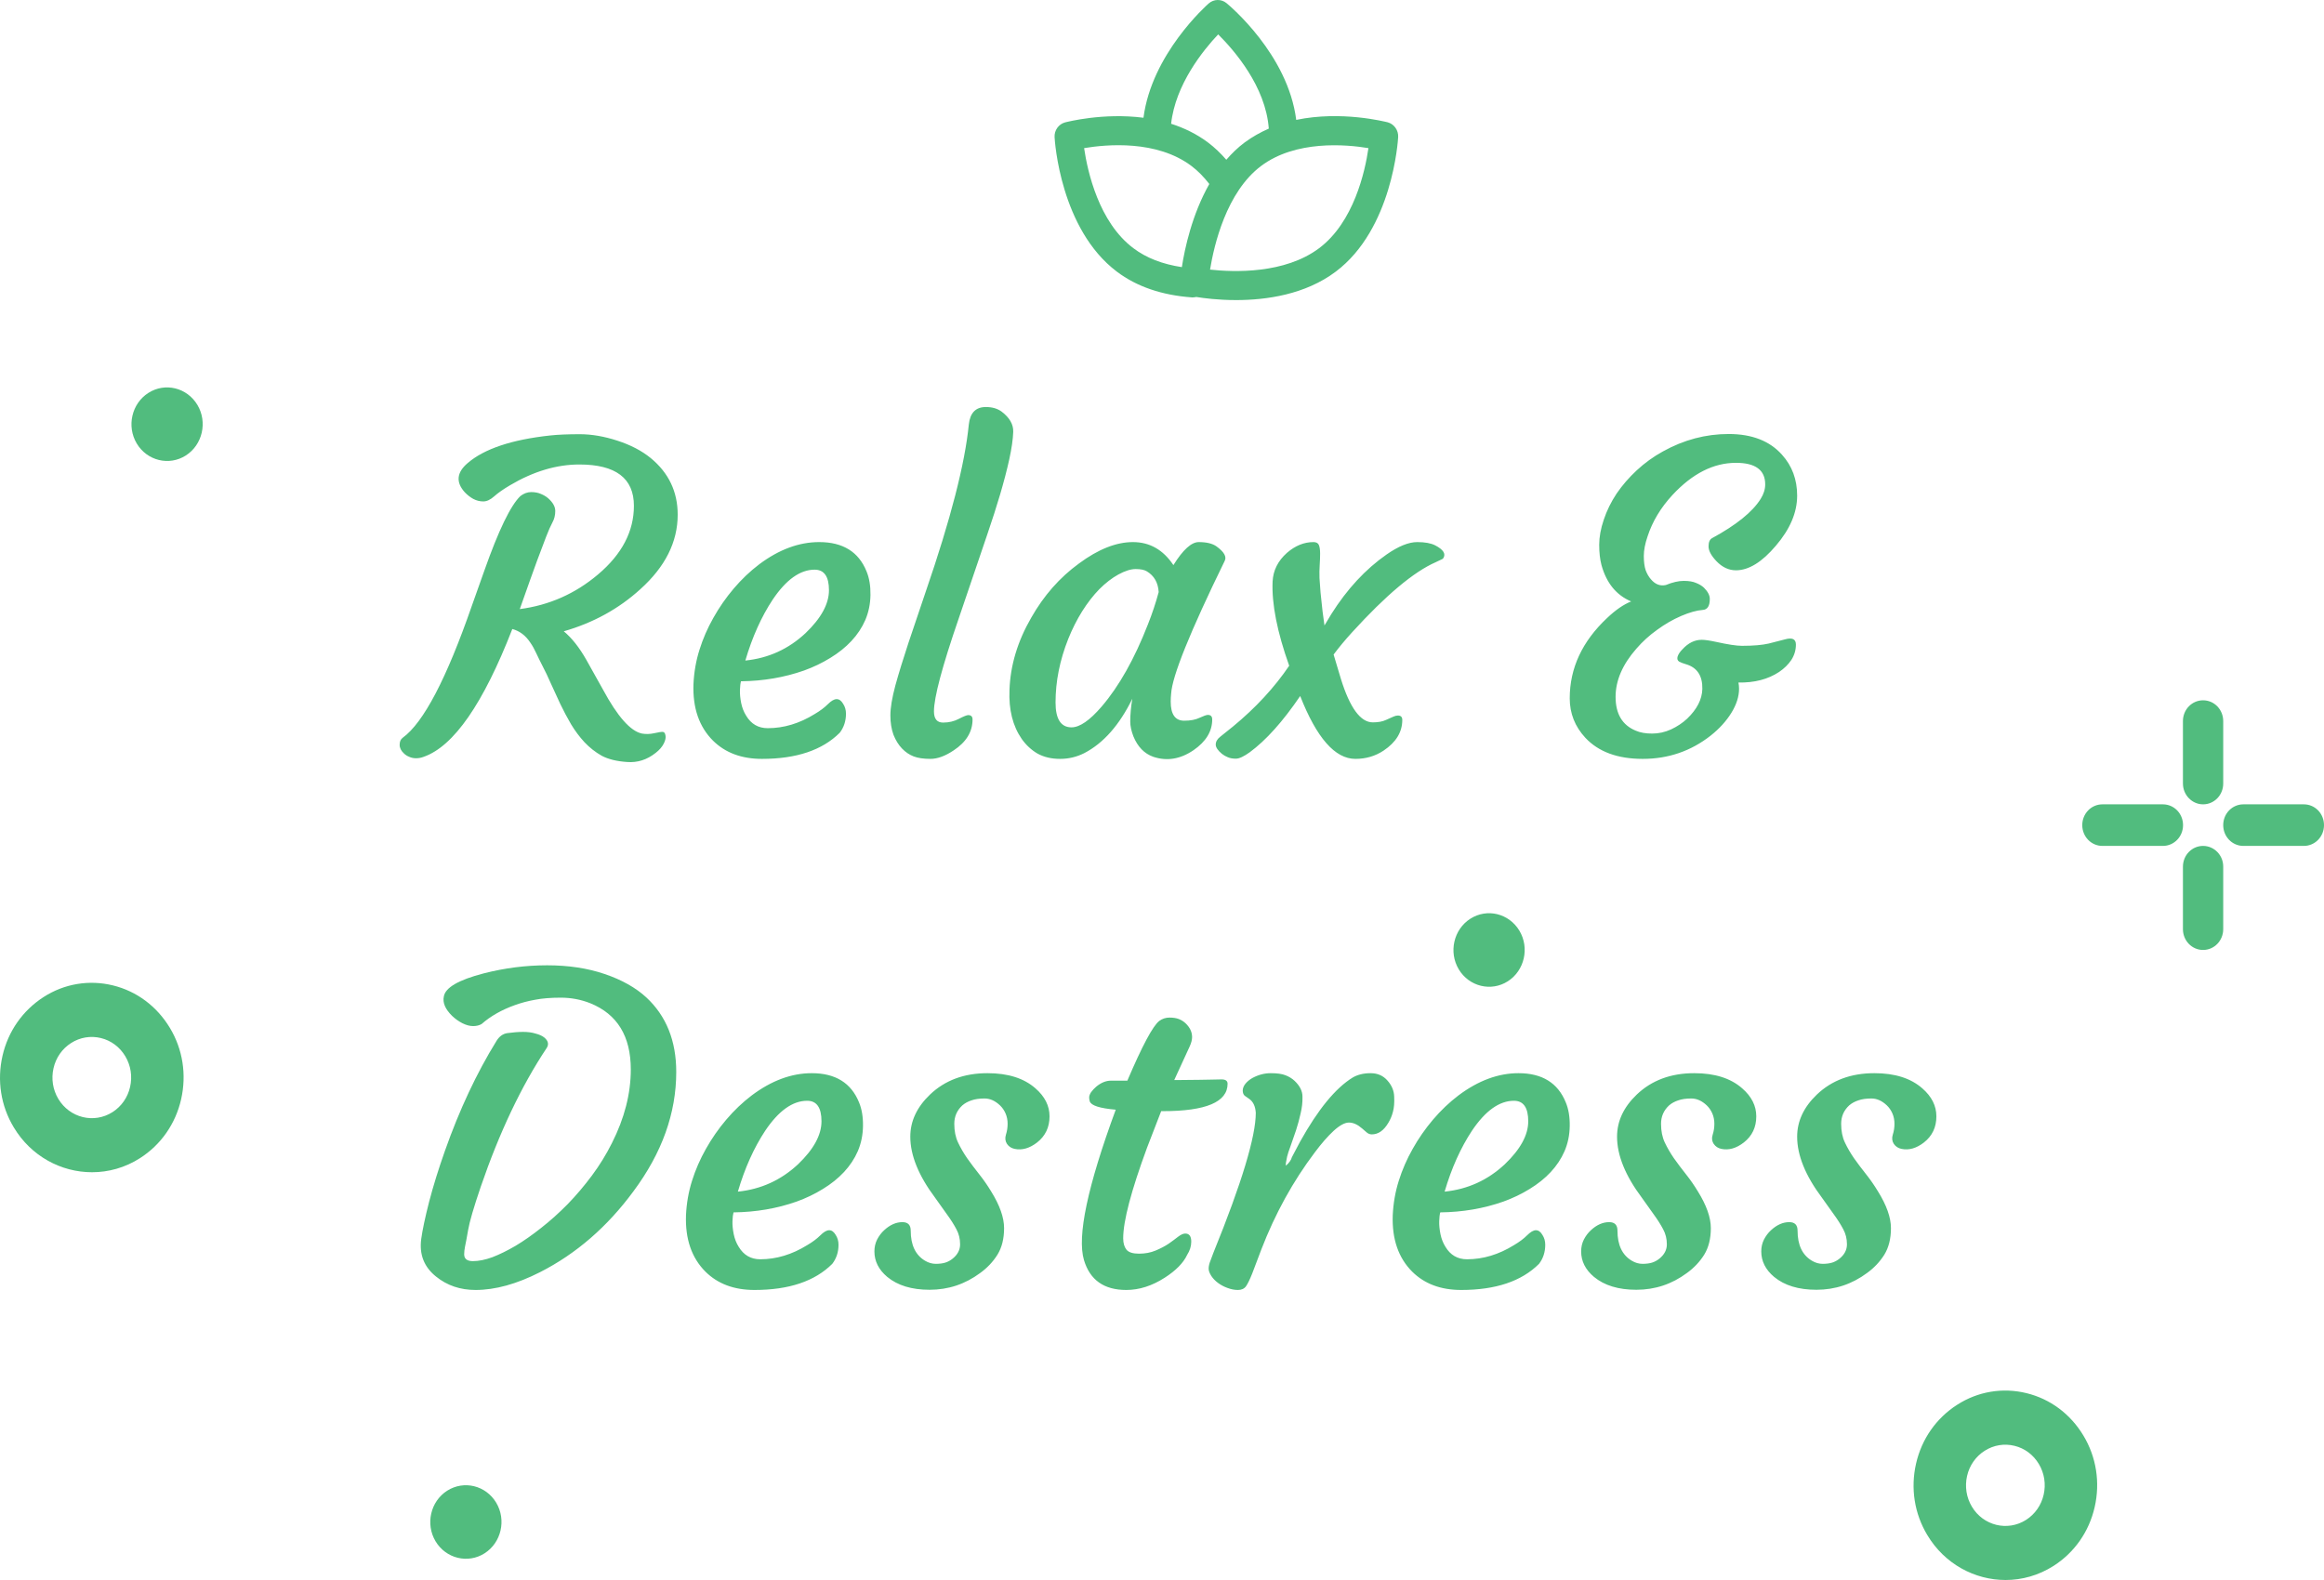 <svg width="175" height="119" viewBox="0 0 175 119" fill="none" xmlns="http://www.w3.org/2000/svg">
<path d="M165.895 60.58C166.735 60.58 167.411 59.882 167.411 59.014V54.31C167.411 53.442 166.735 52.744 165.895 52.744C165.054 52.744 164.378 53.442 164.378 54.31V59.014C164.378 59.874 165.062 60.58 165.895 60.58Z" fill="#51BC7E"/>
<path d="M165.894 63.711C165.054 63.711 164.378 64.409 164.378 65.277V69.981C164.378 70.849 165.054 71.547 165.894 71.547C166.735 71.547 167.411 70.849 167.411 69.981V65.277C167.419 64.417 166.735 63.711 165.894 63.711Z" fill="#51BC7E"/>
<path d="M158.313 63.711H162.87C163.71 63.711 164.386 63.013 164.386 62.145C164.386 61.278 163.71 60.58 162.87 60.58H158.313C157.472 60.58 156.797 61.278 156.797 62.145C156.797 63.013 157.472 63.711 158.313 63.711Z" fill="#51BC7E"/>
<path d="M173.484 60.58H168.927C168.086 60.58 167.411 61.278 167.411 62.145C167.411 63.013 168.086 63.711 168.927 63.711H173.484C174.324 63.711 175 63.013 175 62.145C175 61.278 174.324 60.58 173.484 60.58Z" fill="#51BC7E"/>
<path d="M33.672 112.275C32.415 113.078 32.022 114.79 32.8 116.088C33.578 117.386 35.235 117.791 36.492 116.988C37.749 116.185 38.142 114.474 37.364 113.176C36.587 111.878 34.937 111.472 33.672 112.275Z" fill="#51BC7E"/>
<path d="M11.171 29.593C9.914 30.396 9.521 32.108 10.299 33.406C11.077 34.704 12.735 35.109 13.992 34.306C15.249 33.503 15.641 31.792 14.864 30.494C14.078 29.188 12.428 28.79 11.171 29.593Z" fill="#51BC7E"/>
<path d="M110.719 69.195C109.462 69.998 109.069 71.709 109.847 73.007C110.625 74.305 112.283 74.71 113.54 73.907C114.797 73.104 115.19 71.393 114.412 70.095C113.626 68.789 111.976 68.391 110.719 69.195Z" fill="#51BC7E"/>
<path d="M10.543 87.227C12.114 86.221 13.214 84.655 13.638 82.798C14.062 80.94 13.764 79.026 12.79 77.412C11.815 75.797 10.299 74.654 8.5 74.216C6.709 73.778 4.847 74.086 3.283 75.092C1.72 76.097 0.612 77.663 0.188 79.521C-0.236 81.378 0.062 83.293 1.036 84.907C2.341 87.089 4.611 88.289 6.929 88.289C8.162 88.289 9.419 87.949 10.543 87.227ZM4.391 82.765C3.975 82.068 3.849 81.248 4.03 80.454C4.21 79.659 4.682 78.985 5.357 78.555C6.033 78.125 6.827 77.996 7.597 78.182C8.366 78.369 9.019 78.856 9.435 79.553C9.851 80.251 9.977 81.07 9.796 81.865C9.616 82.66 9.144 83.333 8.469 83.763C7.078 84.647 5.255 84.201 4.391 82.765Z" fill="#51BC7E"/>
<path d="M154.636 117.937C156.208 116.932 157.307 115.366 157.732 113.508C158.156 111.651 157.857 109.737 156.883 108.122C155.909 106.5 154.393 105.364 152.594 104.926C150.802 104.488 148.94 104.797 147.377 105.802C145.806 106.808 144.706 108.374 144.282 110.231C143.857 112.089 144.156 114.003 145.13 115.617C146.434 117.799 148.705 119 151.022 119C152.248 119 153.505 118.659 154.636 117.937ZM148.485 113.476C148.068 112.778 147.943 111.959 148.123 111.164C148.304 110.369 148.775 109.696 149.451 109.266C150.127 108.836 150.92 108.706 151.69 108.893C152.46 109.079 153.112 109.566 153.529 110.264C153.945 110.961 154.071 111.781 153.89 112.576C153.709 113.371 153.238 114.044 152.562 114.474C151.172 115.358 149.341 114.912 148.485 113.476Z" fill="#51BC7E"/>
<path d="M97.607 9.03C96.986 4.082 92.555 0.4 92.359 0.237C91.966 -0.087 91.4 -0.079 91.015 0.262C90.835 0.424 86.726 4.074 86.105 8.868C83.073 8.479 80.378 9.176 80.205 9.217C79.718 9.347 79.38 9.817 79.412 10.336C79.427 10.62 79.844 17.247 84.102 20.46C85.594 21.587 87.496 22.236 89.751 22.398C89.774 22.398 89.798 22.398 89.829 22.398C89.915 22.398 90.002 22.382 90.081 22.366C90.623 22.455 91.715 22.601 93.082 22.601C95.329 22.601 98.283 22.196 100.592 20.452C104.85 17.247 105.267 10.612 105.283 10.328C105.314 9.809 104.976 9.339 104.489 9.209C104.293 9.168 101.017 8.317 97.607 9.03ZM91.73 2.59C92.932 3.782 95.313 6.516 95.541 9.687C94.912 9.963 94.299 10.304 93.718 10.734C93.207 11.115 92.752 11.561 92.343 12.032C91.919 11.545 91.463 11.107 90.968 10.734C90.104 10.085 89.153 9.631 88.187 9.322C88.509 6.354 90.623 3.758 91.73 2.59ZM81.635 11.156C83.34 10.872 87.103 10.531 89.719 12.502C90.206 12.867 90.654 13.33 91.063 13.857C89.758 16.161 89.209 18.724 88.996 20.119C87.543 19.9 86.317 19.43 85.343 18.691C82.743 16.736 81.894 12.924 81.635 11.156ZM99.335 18.691C96.735 20.646 92.901 20.5 91.118 20.306C91.424 18.44 92.351 14.465 94.959 12.502C97.56 10.547 101.339 10.872 103.044 11.156C102.792 12.924 101.936 16.736 99.335 18.691Z" fill="#51BC7E"/>
<path d="M47.734 38.094C47.734 36.021 46.365 34.984 43.625 34.984C41.906 34.984 40.167 35.505 38.406 36.547C37.896 36.849 37.495 37.13 37.203 37.391C36.922 37.641 36.651 37.766 36.391 37.766C36.13 37.766 35.88 37.703 35.641 37.578C35.401 37.443 35.188 37.276 35 37.078C34.312 36.318 34.385 35.583 35.219 34.875C36.469 33.802 38.542 33.109 41.438 32.797C42.021 32.734 42.76 32.703 43.656 32.703C44.552 32.703 45.495 32.865 46.484 33.188C47.484 33.51 48.323 33.948 49 34.5C50.354 35.615 51.031 37.036 51.031 38.766C51.031 40.818 50.094 42.688 48.219 44.375C46.594 45.854 44.672 46.911 42.453 47.547C43.057 48.047 43.625 48.766 44.156 49.703L45.406 51.938C46.5 53.969 47.479 55.073 48.344 55.25C48.646 55.302 48.958 55.292 49.281 55.219C49.604 55.146 49.812 55.115 49.906 55.125C50.01 55.125 50.078 55.208 50.109 55.375C50.151 55.542 50.109 55.75 49.984 56C49.859 56.25 49.656 56.484 49.375 56.703C48.719 57.224 48 57.453 47.219 57.391C46.438 57.339 45.802 57.182 45.312 56.922C44.833 56.651 44.401 56.312 44.016 55.906C43.641 55.5 43.302 55.047 43 54.547C42.708 54.047 42.438 53.536 42.188 53.016L41.484 51.484C41.266 50.984 41.062 50.557 40.875 50.203C40.688 49.839 40.526 49.51 40.391 49.219C40.255 48.917 40.104 48.646 39.938 48.406C39.583 47.865 39.13 47.521 38.578 47.375C36.391 53 34.167 56.208 31.906 57C31.719 57.073 31.526 57.109 31.328 57.109C31.141 57.109 30.969 57.073 30.812 57C30.656 56.938 30.526 56.854 30.422 56.75C30.203 56.552 30.094 56.333 30.094 56.094C30.094 55.854 30.172 55.677 30.328 55.562C31.891 54.427 33.625 51.115 35.531 45.625L36.469 42.984C37.542 39.943 38.448 38.068 39.188 37.359C39.448 37.161 39.719 37.062 40 37.062C40.281 37.062 40.526 37.109 40.734 37.203C40.943 37.286 41.125 37.396 41.281 37.531C41.635 37.844 41.812 38.161 41.812 38.484C41.812 38.807 41.74 39.099 41.594 39.359C41.458 39.609 41.302 39.964 41.125 40.422C40.615 41.755 40.219 42.823 39.938 43.625L39.141 45.875C41.359 45.583 43.323 44.714 45.031 43.266C46.833 41.745 47.734 40.021 47.734 38.094ZM52.219 51.531C52.26 50.625 52.411 49.76 52.672 48.938C52.932 48.104 53.281 47.302 53.719 46.531C54.156 45.75 54.667 45.016 55.25 44.328C55.844 43.63 56.484 43.021 57.172 42.5C58.661 41.385 60.167 40.828 61.688 40.828C63.469 40.828 64.656 41.562 65.25 43.031C65.458 43.531 65.557 44.125 65.547 44.812C65.537 45.49 65.406 46.12 65.156 46.703C64.906 47.276 64.557 47.802 64.109 48.281C63.672 48.75 63.146 49.172 62.531 49.547C61.927 49.922 61.266 50.24 60.547 50.5C59.068 51.021 57.484 51.292 55.797 51.312C55.755 51.458 55.729 51.677 55.719 51.969C55.708 52.26 55.74 52.589 55.812 52.953C55.885 53.307 56.01 53.625 56.188 53.906C56.562 54.531 57.104 54.844 57.812 54.844C59.021 54.844 60.198 54.49 61.344 53.781C61.75 53.542 62.078 53.297 62.328 53.047C62.589 52.786 62.812 52.656 63 52.656C63.188 52.656 63.349 52.771 63.484 53C63.63 53.219 63.703 53.469 63.703 53.75C63.703 54.302 63.547 54.781 63.234 55.188C61.922 56.5 59.969 57.156 57.375 57.156C55.844 57.156 54.615 56.698 53.688 55.781C52.646 54.74 52.156 53.323 52.219 51.531ZM61.344 42.906C60.25 42.906 59.198 43.656 58.188 45.156C57.333 46.448 56.646 47.979 56.125 49.75C57.865 49.573 59.375 48.885 60.656 47.688C61.833 46.562 62.422 45.484 62.422 44.453C62.422 43.422 62.062 42.906 61.344 42.906ZM67.922 56.375C67.662 56.104 67.448 55.76 67.281 55.344C67.125 54.917 67.047 54.427 67.047 53.875C67.047 53.312 67.172 52.562 67.422 51.625C67.682 50.688 68.01 49.62 68.406 48.422L69.719 44.531C71.583 39.115 72.662 34.927 72.953 31.969C73.047 31.094 73.474 30.656 74.234 30.656C74.713 30.656 75.109 30.771 75.422 31C76.026 31.458 76.318 31.969 76.297 32.531C76.276 33.094 76.177 33.781 76 34.594C75.823 35.396 75.594 36.276 75.312 37.234C75.031 38.182 74.708 39.188 74.344 40.25L72.188 46.594C70.948 50.198 70.328 52.526 70.328 53.578C70.328 54.141 70.557 54.422 71.016 54.422C71.453 54.422 71.849 54.328 72.203 54.141C72.568 53.953 72.802 53.859 72.906 53.859C73.125 53.859 73.234 53.969 73.234 54.188C73.234 55.115 72.76 55.891 71.812 56.516C71.177 56.943 70.594 57.156 70.062 57.156C69.542 57.156 69.12 57.094 68.797 56.969C68.474 56.844 68.182 56.646 67.922 56.375ZM88.156 52.844C88.156 53.802 88.495 54.281 89.172 54.281C89.641 54.281 90.026 54.208 90.328 54.062C90.641 53.917 90.849 53.844 90.953 53.844C91.172 53.844 91.281 53.958 91.281 54.188C91.281 55.083 90.812 55.854 89.875 56.5C88.885 57.177 87.875 57.344 86.844 57C86.167 56.76 85.667 56.245 85.344 55.453C85.188 55.047 85.109 54.677 85.109 54.344C85.109 53.802 85.162 53.229 85.266 52.625C84.297 54.604 83.094 55.969 81.656 56.719C81.083 57.01 80.474 57.156 79.828 57.156C79.182 57.156 78.62 57.026 78.141 56.766C77.672 56.495 77.271 56.125 76.938 55.656C76.26 54.677 75.953 53.448 76.016 51.969C76.078 50.115 76.625 48.297 77.656 46.516C78.604 44.849 79.802 43.49 81.25 42.438C82.698 41.365 84.052 40.828 85.312 40.828C86.573 40.828 87.588 41.406 88.359 42.562C89.078 41.406 89.713 40.828 90.266 40.828C90.859 40.828 91.307 40.938 91.609 41.156C92.182 41.573 92.385 41.938 92.219 42.25C89.604 47.604 88.26 50.938 88.188 52.25C88.167 52.438 88.156 52.635 88.156 52.844ZM79.484 52.906C79.484 54.156 79.885 54.781 80.688 54.781C81.302 54.781 82.057 54.26 82.953 53.219C84.266 51.688 85.427 49.625 86.438 47.031C86.76 46.219 87.031 45.406 87.25 44.594C87.208 43.885 86.912 43.365 86.359 43.031C86.172 42.917 85.891 42.859 85.516 42.859C85.151 42.859 84.719 42.995 84.219 43.266C83.729 43.536 83.25 43.906 82.781 44.375C82.323 44.844 81.891 45.401 81.484 46.047C81.088 46.682 80.74 47.375 80.438 48.125C79.802 49.729 79.484 51.323 79.484 52.906ZM94.109 56.656C93.662 56.979 93.312 57.141 93.062 57.141C92.823 57.141 92.62 57.104 92.453 57.031C92.297 56.969 92.151 56.885 92.016 56.781C91.703 56.521 91.547 56.286 91.547 56.078C91.547 55.859 91.662 55.661 91.891 55.484C91.891 55.484 92.208 55.229 92.844 54.719C94.552 53.312 95.963 51.786 97.078 50.141C96.172 47.599 95.755 45.484 95.828 43.797C95.87 42.964 96.229 42.245 96.906 41.641C97.531 41.099 98.198 40.828 98.906 40.828C99.115 40.828 99.25 40.901 99.312 41.047C99.375 41.193 99.406 41.406 99.406 41.688C99.406 41.958 99.396 42.25 99.375 42.562C99.354 42.865 99.349 43.188 99.359 43.531C99.38 43.865 99.406 44.229 99.438 44.625C99.542 45.688 99.641 46.516 99.734 47.109L100.25 46.25C101.438 44.365 102.823 42.87 104.406 41.766C105.302 41.141 106.073 40.828 106.719 40.828C107.302 40.828 107.755 40.911 108.078 41.078C108.682 41.391 108.885 41.708 108.688 42.031C108.656 42.083 108.594 42.125 108.5 42.156L108.109 42.344C106.464 43.062 104.365 44.823 101.812 47.625C101.281 48.208 100.818 48.766 100.422 49.297L100.969 51.125C101.646 53.312 102.448 54.406 103.375 54.406C103.781 54.406 104.115 54.344 104.375 54.219L104.938 53.969C105.052 53.917 105.161 53.891 105.266 53.891C105.484 53.891 105.594 54 105.594 54.219C105.594 55.135 105.125 55.906 104.188 56.531C103.562 56.948 102.854 57.156 102.062 57.156C100.531 57.156 99.146 55.578 97.906 52.422C96.594 54.349 95.328 55.76 94.109 56.656ZM132.922 36.484C132.922 35.401 132.188 34.859 130.719 34.859C129.031 34.859 127.438 35.667 125.938 37.281C125.052 38.24 124.427 39.281 124.062 40.406C123.875 40.948 123.781 41.438 123.781 41.875C123.781 42.312 123.828 42.672 123.922 42.953C124.026 43.224 124.156 43.448 124.312 43.625C124.635 44.01 125.01 44.156 125.438 44.062C125.948 43.854 126.396 43.75 126.781 43.75C127.177 43.75 127.49 43.802 127.719 43.906C127.958 44 128.156 44.12 128.312 44.266C128.604 44.557 128.75 44.839 128.75 45.109C128.75 45.641 128.573 45.917 128.219 45.938C127.771 45.969 127.229 46.12 126.594 46.391C125.969 46.661 125.365 47.01 124.781 47.438C124.198 47.854 123.677 48.328 123.219 48.859C122.177 50.047 121.656 51.255 121.656 52.484C121.656 53.766 122.161 54.615 123.172 55.031C123.505 55.177 123.917 55.25 124.406 55.25C124.896 55.25 125.37 55.146 125.828 54.938C126.297 54.719 126.703 54.448 127.047 54.125C127.786 53.417 128.167 52.672 128.188 51.891C128.208 50.901 127.802 50.281 126.969 50.031C126.75 49.969 126.573 49.901 126.438 49.828C126.312 49.745 126.276 49.615 126.328 49.438C126.391 49.26 126.51 49.083 126.688 48.906C127.125 48.427 127.609 48.188 128.141 48.188C128.38 48.188 128.74 48.24 129.219 48.344C130.115 48.542 130.766 48.641 131.172 48.641C132.026 48.641 132.698 48.583 133.188 48.469C133.677 48.344 134.083 48.24 134.406 48.156C134.958 48 135.234 48.13 135.234 48.547C135.234 48.964 135.12 49.349 134.891 49.703C134.661 50.047 134.354 50.349 133.969 50.609C133.135 51.161 132.115 51.427 130.906 51.406C130.938 51.562 130.953 51.719 130.953 51.875C130.953 52.458 130.76 53.062 130.375 53.688C129.99 54.312 129.469 54.885 128.812 55.406C127.323 56.573 125.62 57.156 123.703 57.156C121.807 57.156 120.365 56.625 119.375 55.562C118.594 54.719 118.203 53.729 118.203 52.594C118.203 50.323 119.141 48.307 121.016 46.547C121.651 45.943 122.255 45.526 122.828 45.297C121.714 44.828 120.969 43.917 120.594 42.562C120.479 42.125 120.422 41.615 120.422 41.031C120.422 40.448 120.536 39.818 120.766 39.141C120.995 38.453 121.318 37.797 121.734 37.172C122.161 36.547 122.667 35.964 123.25 35.422C123.844 34.87 124.5 34.396 125.219 34C126.792 33.125 128.443 32.688 130.172 32.688C131.922 32.688 133.26 33.208 134.188 34.25C134.948 35.094 135.328 36.12 135.328 37.328C135.328 38.599 134.792 39.859 133.719 41.109C132.677 42.339 131.677 42.953 130.719 42.953C130.177 42.953 129.688 42.724 129.25 42.266C128.854 41.849 128.656 41.479 128.656 41.156C128.656 40.833 128.745 40.625 128.922 40.531C130.745 39.542 131.964 38.557 132.578 37.578C132.807 37.214 132.922 36.849 132.922 36.484ZM31.719 93.312C31.812 92.635 32.01 91.703 32.312 90.516C32.625 89.318 33.021 88.042 33.5 86.688C34.594 83.583 35.891 80.818 37.391 78.391C37.599 78.057 37.865 77.865 38.188 77.812C38.646 77.75 39.047 77.719 39.391 77.719C39.745 77.719 40.057 77.76 40.328 77.844C40.609 77.917 40.828 78.016 40.984 78.141C41.297 78.401 41.349 78.677 41.141 78.969C39.255 81.812 37.609 85.281 36.203 89.375C35.672 90.938 35.354 92.026 35.25 92.641C35.146 93.245 35.068 93.662 35.016 93.891C34.974 94.109 34.953 94.302 34.953 94.469C34.953 94.812 35.172 94.984 35.609 94.984C36.047 94.984 36.536 94.885 37.078 94.688C37.62 94.479 38.203 94.193 38.828 93.828C39.453 93.453 40.099 93 40.766 92.469C41.443 91.938 42.104 91.344 42.75 90.688C43.396 90.021 44.005 89.302 44.578 88.531C45.151 87.76 45.651 86.948 46.078 86.094C47.026 84.219 47.5 82.37 47.5 80.547C47.5 78.047 46.484 76.385 44.453 75.562C43.745 75.281 43.005 75.141 42.234 75.141C41.474 75.141 40.828 75.193 40.297 75.297C39.766 75.391 39.255 75.526 38.766 75.703C37.776 76.057 36.943 76.531 36.266 77.125C36.089 77.229 35.875 77.281 35.625 77.281C35.375 77.281 35.104 77.208 34.812 77.062C34.531 76.917 34.276 76.734 34.047 76.516C33.526 76.005 33.318 75.516 33.422 75.047C33.536 74.38 34.536 73.802 36.422 73.312C38.005 72.906 39.599 72.703 41.203 72.703C42.807 72.703 44.25 72.922 45.531 73.359C46.823 73.797 47.87 74.385 48.672 75.125C50.172 76.521 50.922 78.391 50.922 80.734C50.922 83.838 49.849 86.833 47.703 89.719C45.734 92.396 43.391 94.427 40.672 95.812C38.911 96.708 37.292 97.156 35.812 97.156C34.656 97.156 33.661 96.818 32.828 96.141C31.932 95.422 31.562 94.479 31.719 93.312ZM51.656 91.531C51.698 90.625 51.849 89.76 52.109 88.938C52.37 88.104 52.719 87.302 53.156 86.531C53.594 85.75 54.104 85.016 54.688 84.328C55.281 83.63 55.922 83.021 56.609 82.5C58.099 81.385 59.604 80.828 61.125 80.828C62.906 80.828 64.094 81.562 64.688 83.031C64.896 83.531 64.995 84.125 64.984 84.812C64.974 85.49 64.844 86.12 64.594 86.703C64.344 87.276 63.995 87.802 63.547 88.281C63.109 88.75 62.583 89.172 61.969 89.547C61.365 89.922 60.703 90.24 59.984 90.5C58.505 91.021 56.922 91.292 55.234 91.312C55.193 91.458 55.167 91.677 55.156 91.969C55.146 92.26 55.177 92.588 55.25 92.953C55.323 93.307 55.448 93.625 55.625 93.906C56 94.531 56.542 94.844 57.25 94.844C58.458 94.844 59.635 94.49 60.781 93.781C61.188 93.542 61.516 93.297 61.766 93.047C62.026 92.787 62.25 92.656 62.438 92.656C62.625 92.656 62.786 92.771 62.922 93C63.068 93.219 63.141 93.469 63.141 93.75C63.141 94.302 62.984 94.781 62.672 95.188C61.359 96.5 59.406 97.156 56.812 97.156C55.281 97.156 54.052 96.698 53.125 95.781C52.083 94.74 51.594 93.323 51.656 91.531ZM60.781 82.906C59.688 82.906 58.635 83.656 57.625 85.156C56.771 86.448 56.083 87.979 55.562 89.75C57.302 89.573 58.812 88.885 60.094 87.688C61.271 86.562 61.859 85.484 61.859 84.453C61.859 83.422 61.5 82.906 60.781 82.906ZM65.844 94.25C65.844 93.927 65.912 93.63 66.047 93.359C66.193 93.078 66.37 92.844 66.578 92.656C67.016 92.25 67.474 92.047 67.953 92.047C68.37 92.047 68.578 92.26 68.578 92.688C68.578 93.771 68.938 94.526 69.656 94.953C69.917 95.109 70.188 95.188 70.469 95.188C70.75 95.188 70.99 95.156 71.188 95.094C71.385 95.031 71.568 94.932 71.734 94.797C72.109 94.495 72.297 94.135 72.297 93.719C72.297 93.302 72.203 92.922 72.016 92.578C71.828 92.224 71.594 91.854 71.312 91.469L70.422 90.219C69.172 88.552 68.547 87.016 68.547 85.609C68.547 84.443 69.042 83.385 70.031 82.438C71.156 81.365 72.599 80.828 74.359 80.828C75.901 80.828 77.104 81.208 77.969 81.969C78.677 82.583 79.031 83.287 79.031 84.078C79.031 84.901 78.719 85.557 78.094 86.047C77.531 86.484 76.969 86.646 76.406 86.531C76.156 86.479 75.963 86.354 75.828 86.156C75.693 85.948 75.667 85.713 75.75 85.453C75.833 85.193 75.875 84.922 75.875 84.641C75.875 84.359 75.823 84.099 75.719 83.859C75.615 83.62 75.474 83.417 75.297 83.25C74.932 82.906 74.547 82.734 74.141 82.734C73.745 82.734 73.417 82.781 73.156 82.875C72.896 82.958 72.667 83.083 72.469 83.25C72.062 83.625 71.859 84.088 71.859 84.641C71.859 85.182 71.953 85.651 72.141 86.047C72.328 86.443 72.557 86.838 72.828 87.234C73.109 87.63 73.412 88.031 73.734 88.438C74.057 88.844 74.354 89.271 74.625 89.719C75.281 90.771 75.609 91.698 75.609 92.5C75.609 93.292 75.443 93.958 75.109 94.5C74.776 95.031 74.344 95.49 73.812 95.875C72.677 96.719 71.406 97.141 70 97.141C68.656 97.141 67.594 96.818 66.812 96.172C66.167 95.63 65.844 94.99 65.844 94.25ZM89.25 92.906C89.552 92.906 89.703 93.109 89.703 93.516C89.703 93.859 89.599 94.193 89.391 94.516C89.109 95.12 88.547 95.693 87.703 96.234C86.745 96.849 85.781 97.156 84.812 97.156C83.135 97.156 82.073 96.406 81.625 94.906C81.094 93.125 81.891 89.349 84.016 83.578C82.818 83.474 82.167 83.266 82.062 82.953C82.031 82.859 82.016 82.76 82.016 82.656C82.016 82.542 82.062 82.412 82.156 82.266C82.26 82.12 82.391 81.979 82.547 81.844C82.912 81.542 83.281 81.391 83.656 81.391H84.891C86.016 78.755 86.818 77.255 87.297 76.891C87.526 76.724 87.781 76.641 88.062 76.641C88.344 76.641 88.578 76.677 88.766 76.75C88.953 76.823 89.12 76.927 89.266 77.062C89.599 77.375 89.766 77.724 89.766 78.109C89.766 78.318 89.703 78.557 89.578 78.828L88.422 81.344H88.797C89.443 81.344 89.963 81.338 90.359 81.328C90.359 81.328 90.656 81.323 91.25 81.312C91.448 81.302 91.693 81.297 91.984 81.297C92.287 81.297 92.438 81.406 92.438 81.625C92.438 83 90.812 83.688 87.562 83.688H87.438L86.375 86.438C85.177 89.688 84.578 91.963 84.578 93.266C84.578 93.63 84.662 93.917 84.828 94.125C84.995 94.323 85.307 94.422 85.766 94.422C86.224 94.422 86.641 94.344 87.016 94.188C87.391 94.031 87.719 93.859 88 93.672C88.281 93.474 88.521 93.297 88.719 93.141C88.927 92.984 89.104 92.906 89.25 92.906ZM91.719 96.625C91.51 96.469 91.344 96.297 91.219 96.109C91.094 95.912 91.026 95.745 91.016 95.609C91.005 95.463 91.031 95.292 91.094 95.094C91.167 94.885 91.26 94.635 91.375 94.344C93.5 89.115 94.562 85.604 94.562 83.812C94.531 83.312 94.359 82.958 94.047 82.75L93.734 82.531C93.641 82.458 93.588 82.333 93.578 82.156C93.578 81.969 93.646 81.792 93.781 81.625C93.917 81.458 94.094 81.312 94.312 81.188C94.76 80.948 95.219 80.828 95.688 80.828C96.167 80.828 96.537 80.88 96.797 80.984C97.068 81.088 97.297 81.229 97.484 81.406C97.88 81.781 98.078 82.177 98.078 82.594C98.088 83.01 98.042 83.432 97.938 83.859C97.844 84.287 97.729 84.708 97.594 85.125C97.458 85.531 97.323 85.922 97.188 86.297C97.052 86.662 96.963 86.932 96.922 87.109C96.838 87.474 96.807 87.703 96.828 87.797C97.078 87.578 97.229 87.365 97.281 87.156L97.891 86C99.245 83.562 100.568 81.948 101.859 81.156C102.234 80.938 102.682 80.828 103.203 80.828C103.734 80.828 104.161 81.016 104.484 81.391C104.807 81.755 104.974 82.162 104.984 82.609C105.005 83.057 104.974 83.432 104.891 83.734C104.818 84.026 104.703 84.302 104.547 84.562C104.203 85.146 103.786 85.438 103.297 85.438C103.161 85.438 103.036 85.391 102.922 85.297L102.578 85C102.234 84.698 101.901 84.547 101.578 84.547C101.266 84.547 100.88 84.755 100.422 85.172C99.974 85.588 99.505 86.125 99.016 86.781C97.37 88.958 96.026 91.396 94.984 94.094L94.297 95.906C94.12 96.354 93.963 96.677 93.828 96.875C93.693 97.062 93.49 97.156 93.219 97.156C92.958 97.156 92.693 97.104 92.422 97C92.162 96.906 91.927 96.781 91.719 96.625ZM104.875 91.531C104.917 90.625 105.068 89.76 105.328 88.938C105.589 88.104 105.938 87.302 106.375 86.531C106.812 85.75 107.323 85.016 107.906 84.328C108.5 83.63 109.141 83.021 109.828 82.5C111.318 81.385 112.823 80.828 114.344 80.828C116.125 80.828 117.312 81.562 117.906 83.031C118.115 83.531 118.214 84.125 118.203 84.812C118.193 85.49 118.062 86.12 117.812 86.703C117.562 87.276 117.214 87.802 116.766 88.281C116.328 88.75 115.802 89.172 115.188 89.547C114.583 89.922 113.922 90.24 113.203 90.5C111.724 91.021 110.141 91.292 108.453 91.312C108.411 91.458 108.385 91.677 108.375 91.969C108.365 92.26 108.396 92.588 108.469 92.953C108.542 93.307 108.667 93.625 108.844 93.906C109.219 94.531 109.76 94.844 110.469 94.844C111.677 94.844 112.854 94.49 114 93.781C114.406 93.542 114.734 93.297 114.984 93.047C115.245 92.787 115.469 92.656 115.656 92.656C115.844 92.656 116.005 92.771 116.141 93C116.286 93.219 116.359 93.469 116.359 93.75C116.359 94.302 116.203 94.781 115.891 95.188C114.578 96.5 112.625 97.156 110.031 97.156C108.5 97.156 107.271 96.698 106.344 95.781C105.302 94.74 104.812 93.323 104.875 91.531ZM114 82.906C112.906 82.906 111.854 83.656 110.844 85.156C109.99 86.448 109.302 87.979 108.781 89.75C110.521 89.573 112.031 88.885 113.312 87.688C114.49 86.562 115.078 85.484 115.078 84.453C115.078 83.422 114.719 82.906 114 82.906ZM119.062 94.25C119.062 93.927 119.13 93.63 119.266 93.359C119.411 93.078 119.589 92.844 119.797 92.656C120.234 92.25 120.693 92.047 121.172 92.047C121.589 92.047 121.797 92.26 121.797 92.688C121.797 93.771 122.156 94.526 122.875 94.953C123.135 95.109 123.406 95.188 123.688 95.188C123.969 95.188 124.208 95.156 124.406 95.094C124.604 95.031 124.786 94.932 124.953 94.797C125.328 94.495 125.516 94.135 125.516 93.719C125.516 93.302 125.422 92.922 125.234 92.578C125.047 92.224 124.812 91.854 124.531 91.469L123.641 90.219C122.391 88.552 121.766 87.016 121.766 85.609C121.766 84.443 122.26 83.385 123.25 82.438C124.375 81.365 125.818 80.828 127.578 80.828C129.12 80.828 130.323 81.208 131.188 81.969C131.896 82.583 132.25 83.287 132.25 84.078C132.25 84.901 131.938 85.557 131.312 86.047C130.75 86.484 130.188 86.646 129.625 86.531C129.375 86.479 129.182 86.354 129.047 86.156C128.911 85.948 128.885 85.713 128.969 85.453C129.052 85.193 129.094 84.922 129.094 84.641C129.094 84.359 129.042 84.099 128.938 83.859C128.833 83.62 128.693 83.417 128.516 83.25C128.151 82.906 127.766 82.734 127.359 82.734C126.964 82.734 126.635 82.781 126.375 82.875C126.115 82.958 125.885 83.083 125.688 83.25C125.281 83.625 125.078 84.088 125.078 84.641C125.078 85.182 125.172 85.651 125.359 86.047C125.547 86.443 125.776 86.838 126.047 87.234C126.328 87.63 126.63 88.031 126.953 88.438C127.276 88.844 127.573 89.271 127.844 89.719C128.5 90.771 128.828 91.698 128.828 92.5C128.828 93.292 128.661 93.958 128.328 94.5C127.995 95.031 127.562 95.49 127.031 95.875C125.896 96.719 124.625 97.141 123.219 97.141C121.875 97.141 120.812 96.818 120.031 96.172C119.385 95.63 119.062 94.99 119.062 94.25ZM132.625 94.25C132.625 93.927 132.693 93.63 132.828 93.359C132.974 93.078 133.151 92.844 133.359 92.656C133.797 92.25 134.255 92.047 134.734 92.047C135.151 92.047 135.359 92.26 135.359 92.688C135.359 93.771 135.719 94.526 136.438 94.953C136.698 95.109 136.969 95.188 137.25 95.188C137.531 95.188 137.771 95.156 137.969 95.094C138.167 95.031 138.349 94.932 138.516 94.797C138.891 94.495 139.078 94.135 139.078 93.719C139.078 93.302 138.984 92.922 138.797 92.578C138.609 92.224 138.375 91.854 138.094 91.469L137.203 90.219C135.953 88.552 135.328 87.016 135.328 85.609C135.328 84.443 135.823 83.385 136.812 82.438C137.938 81.365 139.38 80.828 141.141 80.828C142.682 80.828 143.885 81.208 144.75 81.969C145.458 82.583 145.812 83.287 145.812 84.078C145.812 84.901 145.5 85.557 144.875 86.047C144.312 86.484 143.75 86.646 143.188 86.531C142.938 86.479 142.745 86.354 142.609 86.156C142.474 85.948 142.448 85.713 142.531 85.453C142.615 85.193 142.656 84.922 142.656 84.641C142.656 84.359 142.604 84.099 142.5 83.859C142.396 83.62 142.255 83.417 142.078 83.25C141.714 82.906 141.328 82.734 140.922 82.734C140.526 82.734 140.198 82.781 139.938 82.875C139.677 82.958 139.448 83.083 139.25 83.25C138.844 83.625 138.641 84.088 138.641 84.641C138.641 85.182 138.734 85.651 138.922 86.047C139.109 86.443 139.339 86.838 139.609 87.234C139.891 87.63 140.193 88.031 140.516 88.438C140.839 88.844 141.135 89.271 141.406 89.719C142.062 90.771 142.391 91.698 142.391 92.5C142.391 93.292 142.224 93.958 141.891 94.5C141.557 95.031 141.125 95.49 140.594 95.875C139.458 96.719 138.188 97.141 136.781 97.141C135.438 97.141 134.375 96.818 133.594 96.172C132.948 95.63 132.625 94.99 132.625 94.25Z" fill="#51BC7E"/>
</svg>
